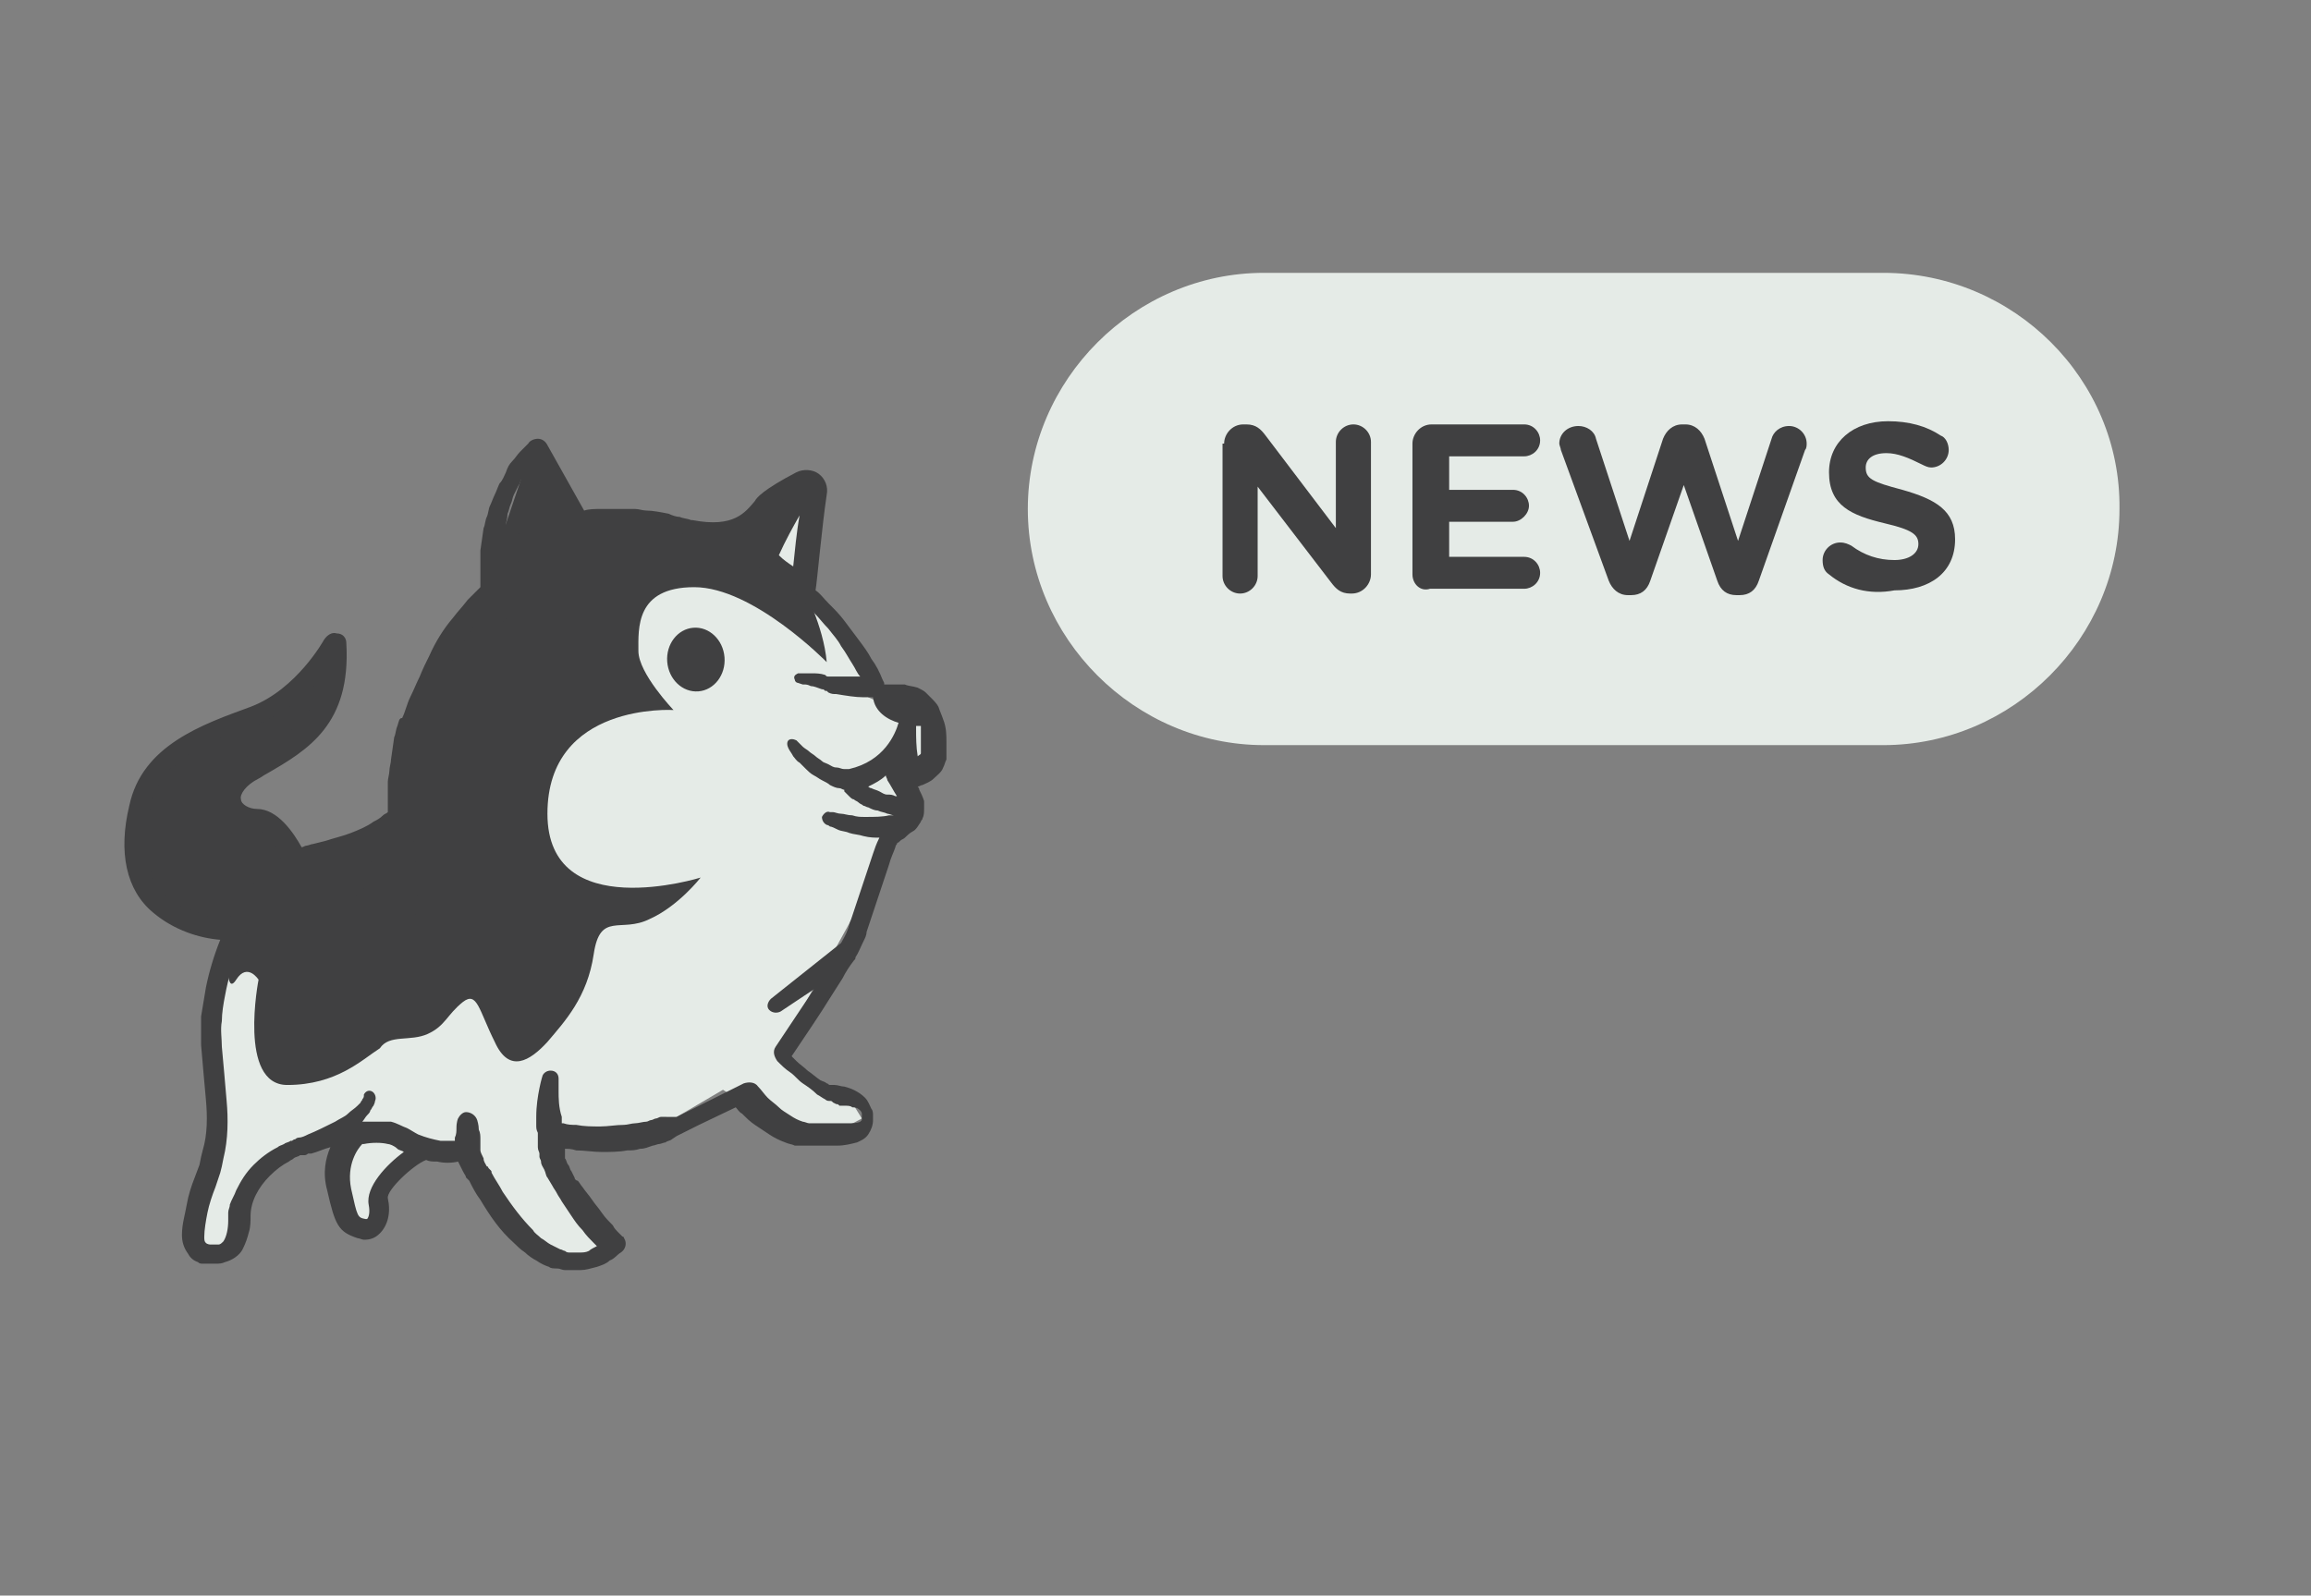 <?xml version="1.0" encoding="utf-8"?>
<!-- Generator: Adobe Illustrator 19.0.0, SVG Export Plug-In . SVG Version: 6.00 Build 0)  -->
<svg version="1.1" id="Layer_1" xmlns="http://www.w3.org/2000/svg" xmlns:xlink="http://www.w3.org/1999/xlink" x="0px" y="0px"
	 viewBox="0 0 144.8 100" style="enable-background:new 0 0 144.8 100;" xml:space="preserve">
<rect x="0" y="0" width="144.8" height="100" fill="#808080" stroke="none"/>
<style type="text/css">
	.st0{fill:#FFFFFF;}
	.st1{fill:#E5EBE7;}
	.st2{fill:#404041;}
</style>
<path id="XMLID_6_" class="st0" d="M25,65.5"/>
<polygon id="XMLID_121_" class="st1" points="50.4,31.5 50.7,33.6 50.4,37.6 53.6,40.8 54.4,43.7 58.5,45.5 57.7,48.2 56.3,49.3 
	56.5,51.4 53.2,57.9 48.9,65.7 51.1,68.2 53.2,68.8 54,70.1 52.3,71 49.5,71 45.3,68.3 40.7,71 34.5,71.1 36.3,75.6 38.5,78.2 
	36.1,79.3 32.9,77.7 30.8,75 29.7,73.1 27.8,71.9 25.3,72.5 24,74.5 23.3,77 21.7,76.1 21.4,72.5 21.8,71 16.6,72.5 15,76.4 
	13.8,78.6 12.1,77.4 13,73.7 13.6,68.8 13.3,65.2 14.2,60.8 17.9,58.6 30.1,56.9 33.2,44.5 40,35.5 45.3,33.7 48.1,32.8 "/>
<path id="XMLID_73_" class="st1" d="M118,17.1H79.2c-8.1,0-14.8,6.7-14.8,14.8v0c0,8.1,6.7,14.8,14.8,14.8H118
	c8.1,0,14.8-6.7,14.8-14.8v0C132.9,23.8,126.2,17.1,118,17.1z"/>
<path id="XMLID_32_" class="st2" d="M9.2,49.2l3.4-3.1l4.4-1.8l3.7-2.6l-0.5,1.5l-0.5,2.2l-1.6,1.4l-1.5,1L14.7,49v1.6l1.4,0.8
	l2.3,2.1l-1.4,1.7l0,0.3l3-1.9l4.2-1.9l1-1.4l0.8-5.1l2.4-5.2l2.5-3l0-1.8l2.3-6.8l1.1,0.6l2,3.4l4.7,0.1l2.8,0.6l2.2,0l2.4-1.8
	l2.1-1.3l-2.1,4.9l1.9,1.9c0,0,1.3,2.4,1.5,4.7c0,0-4.6-4.7-8.3-4.7c-3.7,0-3.5,2.6-3.5,4c0,1.4,2.2,3.7,2.2,3.7s-7.9-0.5-7.9,6.5
	c0,7,9.6,4,9.6,4s-1.4,1.8-3.2,2.6c-1.8,0.9-3.1-0.5-3.5,2.2c-0.4,2.7-1.8,4.2-2.9,5.5c-1.1,1.2-2.4,2-3.3,0c-1-2-1.1-3.2-2-2.5
	c-1,0.8-1.1,1.5-2.2,2s-2.4,0-3,0.9C22.7,66.4,21.1,68,18,68s-1.8-6.6-1.8-6.6s-0.7-1.1-1.4,0c-0.7,1.1-0.5-1.7-0.5-1.7l0.7-1.2
	l-2-0.3l-2.6-1.2l-1.5-2.1l-0.3-2.3L9.2,49.2z"/>
<g id="XMLID_26_">
	
		<ellipse id="XMLID_29_" transform="matrix(-7.908072e-02 -0.997 0.997 -7.908072e-02 5.773 88.08)" class="st2" cx="43.6" cy="41.4" rx="2" ry="1.8"/>
	<path id="XMLID_36_" class="st2" d="M9.6,57.2c1.3,1.1,2.9,1.6,4.2,1.7c-0.4,1-0.7,2-0.9,3c-0.1,0.6-0.2,1.2-0.3,1.8
		c0,0.2,0,0.3,0,0.5l0,0.1l0,0.1l0,0.2c0,0.3,0,0.6,0,0.9c0.1,1.2,0.2,2.3,0.3,3.4c0.1,1.1,0.1,2.2-0.2,3.2l-0.1,0.4L12.5,73
		l-0.3,0.8c-0.2,0.5-0.4,1.1-0.5,1.7c-0.1,0.6-0.3,1.2-0.3,1.9c0,0.4,0.1,0.8,0.4,1.2c0.1,0.2,0.3,0.4,0.6,0.5
		c0.1,0.1,0.2,0.1,0.3,0.1l0.1,0l0,0l0.1,0l0.1,0c0.1,0,0.1,0,0.2,0c0.1,0,0.2,0,0.3,0c0.2,0,0.4,0,0.6-0.1c0.4-0.1,0.9-0.4,1.1-0.8
		c0.2-0.4,0.3-0.7,0.4-1.1c0.1-0.3,0.1-0.7,0.1-1c0-0.9,0.5-1.8,1.2-2.5c0.4-0.4,0.8-0.7,1.2-0.9c0.1-0.1,0.2-0.1,0.3-0.2
		c0.1-0.1,0.3-0.1,0.4-0.2c0,0,0.1,0,0.1,0c0,0,0.1,0,0.1,0c0,0,0,0,0.1,0c0,0,0.1,0,0.2-0.1c0,0,0.1,0,0.1,0c0,0,0.1,0,0.1,0
		c0.4-0.1,0.8-0.3,1.2-0.4c-0.3,0.7-0.5,1.6-0.2,2.7c0.5,2.2,0.7,2.6,1.9,3c0.1,0,0.3,0.1,0.4,0.1c0.4,0,0.7-0.1,1-0.4
		c0.5-0.5,0.7-1.3,0.5-2.2c-0.1-0.5,1.6-2.1,2.4-2.4c0.2,0.1,0.4,0.1,0.7,0.1c0.4,0.1,0.9,0.1,1.3,0c0,0,0,0,0,0
		c0.1,0.2,0.2,0.4,0.3,0.6c0.1,0.2,0.2,0.3,0.2,0.4c0.1,0.1,0.1,0.1,0.1,0.1c0,0,0.1,0.1,0.1,0.1c0.2,0.4,0.4,0.8,0.7,1.2
		c0.6,1,1.2,1.9,2.1,2.7c0.2,0.2,0.4,0.4,0.7,0.6c0.2,0.2,0.5,0.4,0.7,0.5c0.3,0.2,0.5,0.3,0.8,0.4c0.1,0.1,0.3,0.1,0.5,0.1
		c0.2,0,0.3,0.1,0.5,0.1c0.2,0,0.3,0,0.5,0c0.2,0,0.3,0,0.5,0c0.3,0,0.6-0.1,1-0.2c0.3-0.1,0.6-0.2,0.8-0.4c0.3-0.1,0.5-0.4,0.7-0.5
		c0.3-0.2,0.4-0.6,0.2-0.9c0,0,0-0.1-0.1-0.1l0,0c-0.1-0.1-0.2-0.2-0.3-0.3c-0.1-0.1-0.2-0.2-0.3-0.4c-0.2-0.2-0.5-0.5-0.7-0.8
		c-0.2-0.3-0.4-0.5-0.6-0.8c-0.2-0.3-0.4-0.5-0.6-0.8c-0.1-0.1-0.2-0.3-0.3-0.4C36.1,74,36,73.9,36,73.8l-0.2-0.4
		c-0.1-0.1-0.1-0.3-0.2-0.4c-0.1-0.1-0.1-0.3-0.2-0.4c0,0,0,0,0-0.1l0,0c0,0,0-0.1,0-0.2c0-0.1,0-0.2,0-0.3c0.2,0,0.4,0,0.7,0.1
		c0.5,0,1.1,0.1,1.6,0.1c0.5,0,1.1,0,1.6-0.1c0.3,0,0.5,0,0.8-0.1c0.3,0,0.5-0.1,0.8-0.2c0.1,0,0.3-0.1,0.4-0.1
		c0.1,0,0.3-0.1,0.4-0.1c0.1-0.1,0.3-0.1,0.4-0.2l0.3-0.2l1.4-0.7l2.3-1.1c0.1,0.1,0.2,0.3,0.4,0.4c0.3,0.3,0.5,0.5,0.8,0.7
		c0.3,0.2,0.6,0.4,0.9,0.6c0.3,0.2,0.7,0.4,1,0.5c0.2,0.1,0.4,0.1,0.6,0.2c0.1,0,0.2,0,0.3,0c0.1,0,0.2,0,0.3,0l1,0
		c0.3,0,0.7,0,1.1,0c0.4,0,0.8-0.1,1.2-0.2c0.2-0.1,0.5-0.2,0.7-0.5c0.2-0.3,0.3-0.6,0.3-0.9c0-0.2,0-0.2,0-0.3c0-0.1,0-0.3-0.1-0.4
		c-0.1-0.2-0.2-0.5-0.4-0.7c-0.4-0.4-0.9-0.6-1.3-0.7c-0.2,0-0.4-0.1-0.6-0.1l-0.1,0l0,0l0,0l-0.1,0c0,0,0,0,0,0c0,0,0,0,0,0
		c0,0-0.1,0-0.1,0c-0.1,0-0.1-0.1-0.2-0.1c-0.1-0.1-0.2-0.1-0.4-0.2c-0.3-0.2-0.5-0.4-0.8-0.6c-0.2-0.2-0.5-0.4-0.7-0.6
		c-0.1-0.1-0.2-0.2-0.3-0.3c0.8-1.2,1.7-2.5,2.5-3.8l0.7-1.1c0.2-0.4,0.4-0.7,0.7-1.1c0,0,0,0,0,0c0.1-0.1,0.1-0.1,0.1-0.2
		c0.2-0.3,0.3-0.6,0.5-1c0.1-0.2,0.2-0.4,0.2-0.6l0.2-0.6l0.8-2.4l0.4-1.2c0.1-0.4,0.3-0.8,0.4-1.1c0-0.1,0.1-0.2,0.1-0.2
		c0-0.1,0.1-0.1,0.1-0.1l0.1-0.1l0,0c0.1-0.1,0.2-0.1,0.3-0.2c0,0,0,0,0,0c0.1-0.1,0.3-0.3,0.5-0.4c0.2-0.1,0.3-0.3,0.5-0.6
		c0-0.1,0.1-0.1,0.1-0.2c0.1-0.2,0.1-0.4,0.1-0.6c0,0,0-0.2,0-0.3c0-0.1,0-0.1,0-0.1l0-0.1c-0.1-0.3-0.2-0.5-0.3-0.7
		c0-0.1-0.1-0.2-0.1-0.2c0.1,0,0.2-0.1,0.3-0.1c0.2-0.1,0.5-0.2,0.7-0.4c0.2-0.2,0.5-0.4,0.6-0.7c0.1-0.2,0.1-0.3,0.2-0.5
		c0-0.1,0-0.2,0-0.3c0-0.1,0-0.1,0-0.2l0-0.6c0-0.4,0-0.9-0.2-1.4c-0.1-0.3-0.2-0.5-0.3-0.8c-0.1-0.2-0.3-0.4-0.5-0.6l-0.1-0.1l0,0
		l0,0l-0.1-0.1l0,0l0,0l-0.1-0.1c-0.1-0.1-0.3-0.2-0.5-0.3c-0.3-0.1-0.6-0.1-0.8-0.2c-0.2,0-0.5,0-0.7,0c-0.2,0-0.4,0-0.5,0
		c-0.1,0-0.1,0-0.1,0c0,0,0,0,0,0c0,0,0,0,0,0c0,0,0-0.1,0-0.1l-0.1-0.2c-0.2-0.5-0.4-0.9-0.7-1.3c-0.2-0.4-0.5-0.8-0.8-1.2
		c-0.3-0.4-0.6-0.8-0.9-1.2c-0.3-0.4-0.6-0.7-1-1.1c-0.3-0.3-0.5-0.6-0.8-0.8c0.1-0.6,0.4-4,0.7-6c0.1-0.5-0.1-1-0.5-1.3
		c-0.4-0.3-1-0.3-1.4-0.1c-2.1,1.1-2.5,1.6-2.6,1.8c-0.6,0.7-1.3,1.7-3.9,1.2l0,0l-0.1,0c-0.2-0.1-0.5-0.1-0.7-0.2
		c-0.2,0-0.5-0.1-0.7-0.2c-0.5-0.1-1-0.2-1.4-0.2c-0.2,0-0.5-0.1-0.7-0.1l-0.7,0c-0.5,0-1,0-1.5,0c-0.3,0-0.7,0-1,0.1l-2.3-4.1
		c-0.1-0.2-0.3-0.4-0.6-0.4c-0.2,0-0.5,0.1-0.6,0.3c-0.1,0.1-0.1,0.1-0.2,0.2c-0.1,0.1-0.2,0.2-0.3,0.3c-0.2,0.2-0.3,0.4-0.5,0.6
		c-0.2,0.2-0.3,0.4-0.4,0.7c-0.1,0.2-0.2,0.5-0.4,0.7c-0.1,0.2-0.2,0.5-0.3,0.7c-0.1,0.2-0.2,0.5-0.3,0.7c-0.1,0.2-0.1,0.5-0.2,0.7
		c-0.1,0.2-0.1,0.5-0.2,0.7l-0.1,0.7l-0.1,0.7l0,0.4l0,0.4l0,0.7c0,0.2,0,0.5,0,0.7l0,0.1c-0.3,0.3-0.6,0.6-0.8,0.8
		c-0.3,0.4-0.6,0.7-0.9,1.1c-0.6,0.7-1.1,1.5-1.5,2.4c-0.2,0.4-0.4,0.8-0.6,1.3c-0.2,0.4-0.4,0.9-0.6,1.3c-0.2,0.4-0.3,0.9-0.5,1.3
		C25,45,25,45.2,24.9,45.5c-0.1,0.2-0.1,0.5-0.2,0.7l-0.1,0.7l-0.1,0.7c0,0.2-0.1,0.5-0.1,0.7c0,0.2-0.1,0.5-0.1,0.7l0,0.7l0,0.7
		c0,0.2,0,0.3,0,0.5c0,0,0,0,0,0C24.2,51,24.1,51,24,51.1c-0.2,0.2-0.4,0.3-0.6,0.4C23,51.8,22.5,52,22,52.2c-0.5,0.2-1,0.3-1.6,0.5
		l-0.8,0.2c-0.1,0-0.3,0.1-0.4,0.1c-0.1,0-0.2,0.1-0.3,0.1c-0.5-0.9-1.5-2.4-2.8-2.4c-0.5,0-1-0.3-1-0.6c-0.1-0.3,0.3-0.9,1.1-1.3
		c0.2-0.1,0.3-0.2,0.5-0.3c2.6-1.5,5.3-3.1,5-8.2c0-0.3-0.2-0.6-0.6-0.6c-0.3-0.1-0.6,0.1-0.8,0.4c0,0-1.7,3.1-4.6,4.2
		c-3,1.1-6.8,2.4-7.6,6.2C7.4,53.4,7.9,55.8,9.6,57.2z M57.4,45.7c0-0.1,0-0.1,0-0.2c0.1,0,0.2,0,0.3,0c0,0.2,0,0.5,0,0.8l0,0.6
		c0,0,0,0.1,0,0.1c0,0,0,0,0,0.1c0,0,0,0.1,0,0.1c0,0.1-0.1,0.1-0.2,0.2c0,0,0,0,0,0C57.4,46.8,57.4,46.2,57.4,45.7z M49.1,31.3
		c-0.5,0.7-1,1.7-1.5,2.7c-0.1-0.1-0.2-0.1-0.3-0.2l-0.6-0.3l-0.2-0.1c0.9-0.4,1.5-1,1.8-1.5C48.4,31.9,48.5,31.7,49.1,31.3z
		 M50.1,32.3c-0.2,1.1-0.3,2.3-0.4,3.2l0,0c-0.3-0.2-0.6-0.4-0.9-0.7C49.2,33.9,49.7,33,50.1,32.3z M55.6,49.8
		c-0.2,0-0.3-0.1-0.5-0.2c-0.2-0.1-0.3-0.1-0.5-0.2c-0.1,0-0.2-0.1-0.2-0.1c0,0,0,0,0,0c0.4-0.2,0.8-0.4,1.1-0.7
		c0,0.1,0.1,0.2,0.1,0.3c0.2,0.3,0.4,0.7,0.6,1c0,0,0,0-0.1,0C55.9,49.8,55.8,49.8,55.6,49.8z M22.7,71.7c0,0,0.1,0,0.1,0
		c0.5-0.1,1.1-0.1,1.5,0c0.1,0,0.4,0.1,0.6,0.3c0.1,0.1,0.3,0.1,0.4,0.2c-1.1,0.8-2.4,2.2-2.2,3.3c0.1,0.5,0,0.8-0.1,0.9
		c0,0,0,0-0.1,0c-0.5-0.1-0.5-0.1-0.9-1.9C21.7,73,22.4,72,22.7,71.7z M13.8,73.5l0.1-0.4l0.1-0.5c0.3-1.2,0.3-2.5,0.2-3.6
		c-0.1-1.2-0.2-2.3-0.3-3.4c0-0.5-0.1-1.1,0-1.6c0-0.5,0.1-1.1,0.2-1.6c0.2-1.1,0.5-2.1,1-3.2c0.4-1,1-2,1.6-2.8
		c0.7-0.8,1.5-1.5,2.4-1.9l0.3-0.1c0.1,0,0.3-0.1,0.4-0.1l0.8-0.2c0.5-0.1,1.1-0.3,1.6-0.5l-0.1,2.2c0,0.2,0.1,0.4,0.3,0.4
		c0.2,0,0.3-0.1,0.3-0.3l0.8-2.9c0,0,0,0,0,0c0.1-0.1,0.2-0.1,0.4-0.2c0.1,0,0.1-0.1,0.2-0.1c0,0.2,0,0.4,0.1,0.6l0.1,0.7l0.2,0.7
		c0.1,0.5,0.3,0.9,0.4,1.3c0.2,0.4,0.4,0.9,0.6,1.3c0.1,0.2,0.3,0.2,0.5,0.1c0.1-0.1,0.2-0.2,0.2-0.3l0,0c0-0.5-0.1-0.9-0.1-1.3
		c-0.1-0.4-0.1-0.9-0.2-1.3C26.1,53.9,26,53.4,26,53c-0.1-0.4-0.1-0.9-0.1-1.3c-0.1-1.7,0.1-3.5,0.5-5.2c0.1-0.4,0.2-0.8,0.3-1.3
		c0.1-0.4,0.3-0.8,0.4-1.2c0.2-0.4,0.3-0.8,0.5-1.2c0.2-0.4,0.4-0.8,0.6-1.2c0.4-0.8,0.9-1.5,1.4-2.2c0.2-0.3,0.4-0.6,0.7-0.9l0,0.1
		l0,0l0,0c0,0.4,0.4,0.7,0.8,0.6c0.4,0,0.7-0.4,0.6-0.8l0,0l0,0l0,0l-0.2-1.4l0-0.7c0-0.2,0-0.5,0-0.7l0-0.7l0-0.3l0-0.3l0.1-0.7
		l0.1-0.7c0-0.2,0.1-0.4,0.1-0.7c0.1-0.2,0.1-0.4,0.2-0.6c0.1-0.2,0.1-0.4,0.2-0.6c0.1-0.2,0.2-0.4,0.3-0.6c0.1-0.1,0.1-0.3,0.2-0.4
		l-0.3,5c0,0.3,0.2,0.5,0.5,0.6c0.3,0,0.5-0.2,0.6-0.5l0.6-5.1l1.5,2.7c0.1,0.2,0.4,0.4,0.6,0.4l0,0c0.5,0,0.9-0.1,1.4-0.1
		c0.5,0,0.9,0,1.4,0l0.7,0c0.2,0,0.4,0,0.7,0.1c0.5,0,0.9,0.1,1.3,0.2c0.2,0,0.4,0.1,0.7,0.1c0.2,0,0.4,0.1,0.7,0.2l0.6,0.2l0.6,0.2
		c0.2,0.1,0.4,0.2,0.6,0.2c0.2,0.1,0.4,0.2,0.6,0.3l0.6,0.3l0.6,0.3c0.2,0.1,0.4,0.2,0.6,0.3c0.2,0.1,0.4,0.2,0.6,0.4
		c0.4,0.2,0.7,0.5,1.1,0.8l0.5,0.4l0.5,0.4c0.3,0.3,0.7,0.6,1,1c0.3,0.3,0.6,0.7,0.9,1c0.3,0.4,0.6,0.7,0.8,1.1
		c0.3,0.4,0.5,0.8,0.7,1.1c0.2,0.3,0.3,0.6,0.5,0.8c-0.4,0-0.9,0-1.4,0c-0.1,0-0.3,0-0.4,0l-0.1,0l-0.1,0c-0.1,0-0.1,0-0.2-0.1
		c-0.3-0.1-0.6-0.1-0.8-0.1c-0.2,0-0.5,0-0.6,0c-0.1,0-0.2,0-0.2,0c-0.1,0-0.1,0-0.1,0c-0.2,0.1-0.3,0.2-0.2,0.4
		c0,0.1,0.1,0.2,0.2,0.2l0.3,0.1c0,0,0,0,0.1,0c0.1,0,0.2,0,0.4,0.1c0.2,0,0.4,0.1,0.7,0.2c0.1,0,0.1,0,0.2,0.1l0.1,0l0.1,0.1
		c0.2,0.1,0.3,0.1,0.5,0.1c0.6,0.1,1.2,0.2,1.7,0.2c0.2,0,0.4,0,0.6,0c0.1,0.9,0.9,1.4,1.6,1.6c-0.2,0.7-0.9,2.4-3.1,2.9
		c0,0,0,0-0.1,0c-0.1,0-0.2,0-0.2,0c-0.2,0-0.3-0.1-0.5-0.1c-0.2,0-0.3-0.1-0.5-0.2c-0.2-0.1-0.3-0.1-0.4-0.2
		c-0.1-0.1-0.3-0.2-0.4-0.3c-0.1-0.1-0.3-0.2-0.4-0.3c-0.1-0.1-0.3-0.2-0.4-0.3c-0.1-0.1-0.2-0.2-0.4-0.4l0,0
		c-0.2-0.1-0.4-0.1-0.5,0c-0.1,0.1-0.1,0.3,0,0.5c0.1,0.2,0.2,0.3,0.3,0.5c0.1,0.1,0.2,0.3,0.4,0.4c0.1,0.1,0.3,0.3,0.4,0.4
		c0.1,0.1,0.3,0.3,0.5,0.4c0.2,0.1,0.3,0.2,0.5,0.3c0.2,0.1,0.4,0.2,0.5,0.3c0.2,0.1,0.4,0.2,0.6,0.2c0.1,0,0.2,0.1,0.3,0.1
		c0,0,0,0,0,0.1c0.1,0.1,0.2,0.2,0.3,0.3c0.1,0.1,0.2,0.2,0.3,0.2c0.1,0.1,0.2,0.1,0.3,0.2c0.1,0.1,0.2,0.1,0.3,0.2
		c0.1,0,0.2,0.1,0.3,0.1c0.2,0.1,0.4,0.2,0.6,0.2c0.2,0.1,0.4,0.1,0.6,0.2c0.1,0,0.3,0.1,0.4,0.1c-0.1,0-0.2,0-0.3,0
		c-0.4,0.1-0.9,0.1-1.5,0.1c-0.3,0-0.5,0-0.8-0.1c-0.3,0-0.5-0.1-0.7-0.1c-0.2,0-0.4-0.1-0.5-0.1c-0.1,0-0.2,0-0.2,0l0,0
		c-0.2-0.1-0.4,0.1-0.5,0.3c0,0.2,0.1,0.4,0.3,0.5c0,0,0.1,0,0.2,0.1c0.1,0,0.3,0.1,0.5,0.2c0.2,0.1,0.5,0.1,0.7,0.2
		c0.3,0.1,0.6,0.1,0.9,0.2c0.4,0.1,0.7,0.1,1,0.1c-0.2,0.4-0.3,0.7-0.4,1l-0.4,1.2l-0.8,2.4l-0.2,0.6c-0.1,0.2-0.1,0.4-0.2,0.6
		c-0.1,0.3-0.3,0.6-0.4,0.8l-4.4,3.5c-0.2,0.2-0.3,0.5-0.1,0.7c0.2,0.2,0.5,0.2,0.7,0.1l2.1-1.4c-0.8,1.2-1.6,2.4-2.4,3.6l0,0
		c-0.2,0.3-0.1,0.6,0.1,0.9c0.3,0.3,0.5,0.5,0.8,0.7c0.3,0.2,0.5,0.5,0.8,0.7c0.3,0.2,0.6,0.4,0.9,0.7c0.2,0.1,0.3,0.2,0.5,0.3
		c0.1,0.1,0.2,0.1,0.3,0.1c0.1,0,0.1,0,0.2,0.1l0.2,0.1c0.1,0,0.1,0,0.2,0.1l0.1,0l0.1,0l0.1,0l0,0l0.1,0c0.1,0,0.3,0,0.4,0.1
		c0.3,0,0.4,0.1,0.5,0.2c0,0,0.1,0.1,0.1,0.2c0,0,0,0.1,0,0.1c0,0,0,0.2,0,0.2c0,0.1,0,0.1,0,0.1c0,0,0,0-0.1,0.1
		c-0.2,0.1-0.5,0.1-0.8,0.1c-0.3,0-0.6,0-1,0l-1,0c-0.1,0-0.2,0-0.2,0c-0.1,0-0.1,0-0.2,0c-0.1,0-0.3-0.1-0.4-0.1
		c-0.3-0.1-0.5-0.2-0.8-0.4c-0.3-0.2-0.5-0.3-0.7-0.5c-0.2-0.2-0.5-0.4-0.7-0.6c-0.2-0.2-0.4-0.5-0.6-0.7l0,0
		c-0.2-0.3-0.6-0.3-0.9-0.2l-2.8,1.4l-1.4,0.7L41.4,70c-0.1,0-0.2,0.1-0.3,0.1c-0.1,0-0.2,0.1-0.3,0.1c-0.1,0-0.2,0.1-0.3,0.1
		c-0.2,0-0.5,0.1-0.7,0.1c-0.2,0-0.5,0.1-0.7,0.1c-0.5,0-1,0.1-1.5,0.1c-0.5,0-1,0-1.5-0.1c-0.3,0-0.5,0-0.8-0.1c0,0-0.1,0-0.1,0
		c0,0,0,0,0,0c0-0.1,0-0.3,0-0.4C35,69.4,35,68.8,35,68.4c0-0.5,0-0.8,0-0.8c0-0.3-0.2-0.5-0.5-0.5c-0.2,0-0.4,0.1-0.5,0.3
		c0,0-0.1,0.3-0.2,0.8c-0.1,0.5-0.2,1.1-0.2,1.8c0,0.2,0,0.3,0,0.5c0,0.2,0,0.3,0.1,0.5c0,0.2,0,0.3,0,0.4c0,0.1,0,0.1,0,0.2l0,0
		c0,0,0,0.1,0,0.1c0,0,0,0,0,0.1c0,0,0,0,0,0c0,0,0,0.1,0,0.1c0,0.2,0.1,0.3,0.1,0.4c0,0.1,0,0.2,0,0.2c0,0.1,0.1,0.2,0.1,0.3
		c0,0.2,0.1,0.3,0.2,0.5c0.1,0.2,0.1,0.4,0.2,0.5l0.3,0.5c0.1,0.2,0.2,0.3,0.3,0.5c0.1,0.2,0.2,0.3,0.3,0.5c0.2,0.3,0.4,0.6,0.6,0.9
		c0.2,0.3,0.4,0.6,0.7,0.9c0.2,0.3,0.5,0.6,0.7,0.8c0.1,0.1,0.1,0.1,0.2,0.2c-0.2,0.1-0.4,0.2-0.5,0.3c-0.2,0.1-0.4,0.1-0.6,0.1
		c-0.1,0-0.2,0-0.3,0c-0.1,0-0.2,0-0.3,0c-0.1,0-0.2,0-0.3-0.1c-0.1,0-0.2-0.1-0.3-0.1c-0.2-0.1-0.4-0.2-0.6-0.3
		c-0.2-0.1-0.4-0.3-0.6-0.4c-0.2-0.2-0.4-0.3-0.5-0.5c-0.7-0.7-1.3-1.5-1.9-2.4c-0.2-0.4-0.5-0.8-0.7-1.2c0-0.1,0-0.1-0.1-0.2l0,0
		c0,0,0,0-0.1-0.1c0,0,0-0.1-0.1-0.1c-0.1-0.2-0.2-0.3-0.2-0.5c-0.1-0.2-0.2-0.4-0.2-0.5l0,0c0,0,0-0.1,0-0.1c0-0.1,0-0.2,0-0.3
		c0-0.1,0-0.2,0-0.3c0-0.2,0-0.4-0.1-0.6c0-0.3-0.1-0.6-0.1-0.6l0,0c-0.1-0.3-0.4-0.5-0.7-0.5c-0.2,0-0.4,0.2-0.5,0.4
		c0,0-0.1,0.2-0.1,0.6c0,0.2,0,0.4-0.1,0.6c0,0.1,0,0.1,0,0.2c-0.3,0-0.6,0-0.9,0c-0.5-0.1-0.9-0.2-1.4-0.4
		c-0.2-0.1-0.5-0.3-0.7-0.4c-0.3-0.1-0.6-0.3-1-0.4l-0.1,0l-0.1,0l0,0l-0.1,0l0,0l-0.3,0c-0.2,0-0.3,0-0.5,0c-0.2,0-0.4,0-0.7,0
		c0.1-0.1,0.2-0.3,0.3-0.4c0.1-0.1,0.2-0.2,0.2-0.3c0.1-0.1,0.1-0.2,0.2-0.3c0.1-0.2,0.1-0.3,0.1-0.3c0.1-0.2,0-0.5-0.2-0.6
		c-0.2-0.1-0.4,0-0.5,0.2l0,0.1c0,0,0,0.1-0.1,0.2c0,0.1-0.1,0.1-0.1,0.2c-0.1,0.1-0.1,0.1-0.2,0.2c-0.2,0.2-0.4,0.3-0.6,0.5
		c-0.2,0.2-0.5,0.3-0.8,0.5c-0.6,0.3-1.2,0.6-1.7,0.8c-0.2,0.1-0.4,0.2-0.6,0.2c-0.1,0-0.2,0.1-0.2,0.1l0,0c-0.1,0-0.2,0.1-0.2,0.1
		c0,0-0.1,0-0.1,0c-0.1,0.1-0.3,0.1-0.4,0.2c-0.2,0.1-0.3,0.1-0.4,0.2c-0.6,0.3-1.1,0.7-1.5,1.1c-0.5,0.5-0.8,1-1.1,1.6
		c-0.1,0.3-0.3,0.6-0.4,0.9c0,0.2-0.1,0.3-0.1,0.5c0,0.2,0,0.3,0,0.5c0,0.5-0.1,1-0.3,1.3c-0.1,0.1-0.2,0.2-0.3,0.2
		c-0.1,0-0.1,0-0.2,0c0,0-0.1,0-0.1,0c0,0-0.1,0-0.2,0c-0.2,0-0.3-0.1-0.3-0.1c-0.1-0.1-0.1-0.2-0.1-0.4c0-0.4,0.1-1,0.2-1.5
		c0.1-0.5,0.3-1.1,0.5-1.6L13.8,73.5z M9.4,50.6c0.6-2.8,3.1-3.9,6.7-5.2c1.7-0.6,3.1-1.8,4-2.8c-0.5,2.5-2.2,3.5-4.2,4.6
		c-0.2,0.1-0.3,0.2-0.5,0.3c-1.9,1.1-1.9,2.3-1.7,2.9c0.3,1.1,1.5,1.7,2.4,1.7c0.5,0,1.1,0.8,1.6,1.6c-0.7,0.5-1.4,1.1-1.9,1.7
		c-0.5,0.7-1,1.4-1.4,2.2c-1.6-0.1-2.9-0.6-3.9-1.4C9.2,55.1,8.9,53.2,9.4,50.6z"/>
</g>
<g id="XMLID_1_">
	<path id="XMLID_5_" class="st2" d="M76.7,27.8c0-0.6,0.5-1.2,1.2-1.2h0.2c0.6,0,0.9,0.3,1.2,0.7l4.4,5.8v-5.4
		c0-0.6,0.5-1.1,1.1-1.1s1.1,0.5,1.1,1.1v8.3c0,0.6-0.5,1.2-1.2,1.2h-0.1c-0.6,0-0.9-0.3-1.2-0.7l-4.6-6v5.6c0,0.6-0.5,1.1-1.1,1.1
		c-0.6,0-1.1-0.5-1.1-1.1V27.8z"/>
	<path id="XMLID_31_" class="st2" d="M88.5,36v-8.2c0-0.6,0.5-1.2,1.2-1.2h5.8c0.6,0,1,0.5,1,1c0,0.6-0.5,1-1,1h-4.7v2.1h4
		c0.6,0,1,0.5,1,1s-0.5,1-1,1h-4v2.2h4.7c0.6,0,1,0.5,1,1c0,0.6-0.5,1-1,1h-5.9C89,37.1,88.5,36.6,88.5,36z"/>
	<path id="XMLID_37_" class="st2" d="M97.8,28.2c0-0.1-0.1-0.3-0.1-0.4c0-0.6,0.5-1.1,1.2-1.1c0.5,0,1,0.3,1.1,0.8l2.1,6.4l2.1-6.4
		c0.2-0.5,0.6-0.9,1.2-0.9h0.2c0.6,0,1,0.4,1.2,0.9l2.1,6.4l2.1-6.4c0.1-0.4,0.5-0.8,1.1-0.8c0.6,0,1.1,0.5,1.1,1.1
		c0,0.1,0,0.3-0.1,0.4l-2.9,8.2c-0.2,0.6-0.6,0.9-1.2,0.9h-0.2c-0.6,0-1-0.3-1.2-0.9l-2.1-6l-2.1,6c-0.2,0.6-0.6,0.9-1.2,0.9H102
		c-0.6,0-1-0.4-1.2-0.9L97.8,28.2z"/>
	<path id="XMLID_76_" class="st2" d="M114.6,36c-0.3-0.2-0.4-0.5-0.4-0.9c0-0.6,0.5-1.1,1.1-1.1c0.3,0,0.5,0.1,0.7,0.2
		c0.8,0.6,1.7,0.9,2.7,0.9c0.9,0,1.5-0.4,1.5-1v0c0-0.6-0.4-0.9-2.1-1.3c-2.1-0.5-3.5-1.1-3.5-3.2v0c0-1.9,1.5-3.2,3.7-3.2
		c1.3,0,2.4,0.3,3.3,0.9c0.3,0.1,0.5,0.5,0.5,0.9c0,0.6-0.5,1.1-1.1,1.1c-0.2,0-0.4-0.1-0.6-0.2c-0.8-0.4-1.5-0.7-2.2-0.7
		c-0.9,0-1.3,0.4-1.3,0.9v0c0,0.7,0.4,0.9,2.3,1.4c2.1,0.6,3.3,1.3,3.3,3.1v0c0,2.1-1.6,3.2-3.8,3.2C117.1,37.3,115.7,36.9,114.6,36
		z"/>
</g>
</svg>
